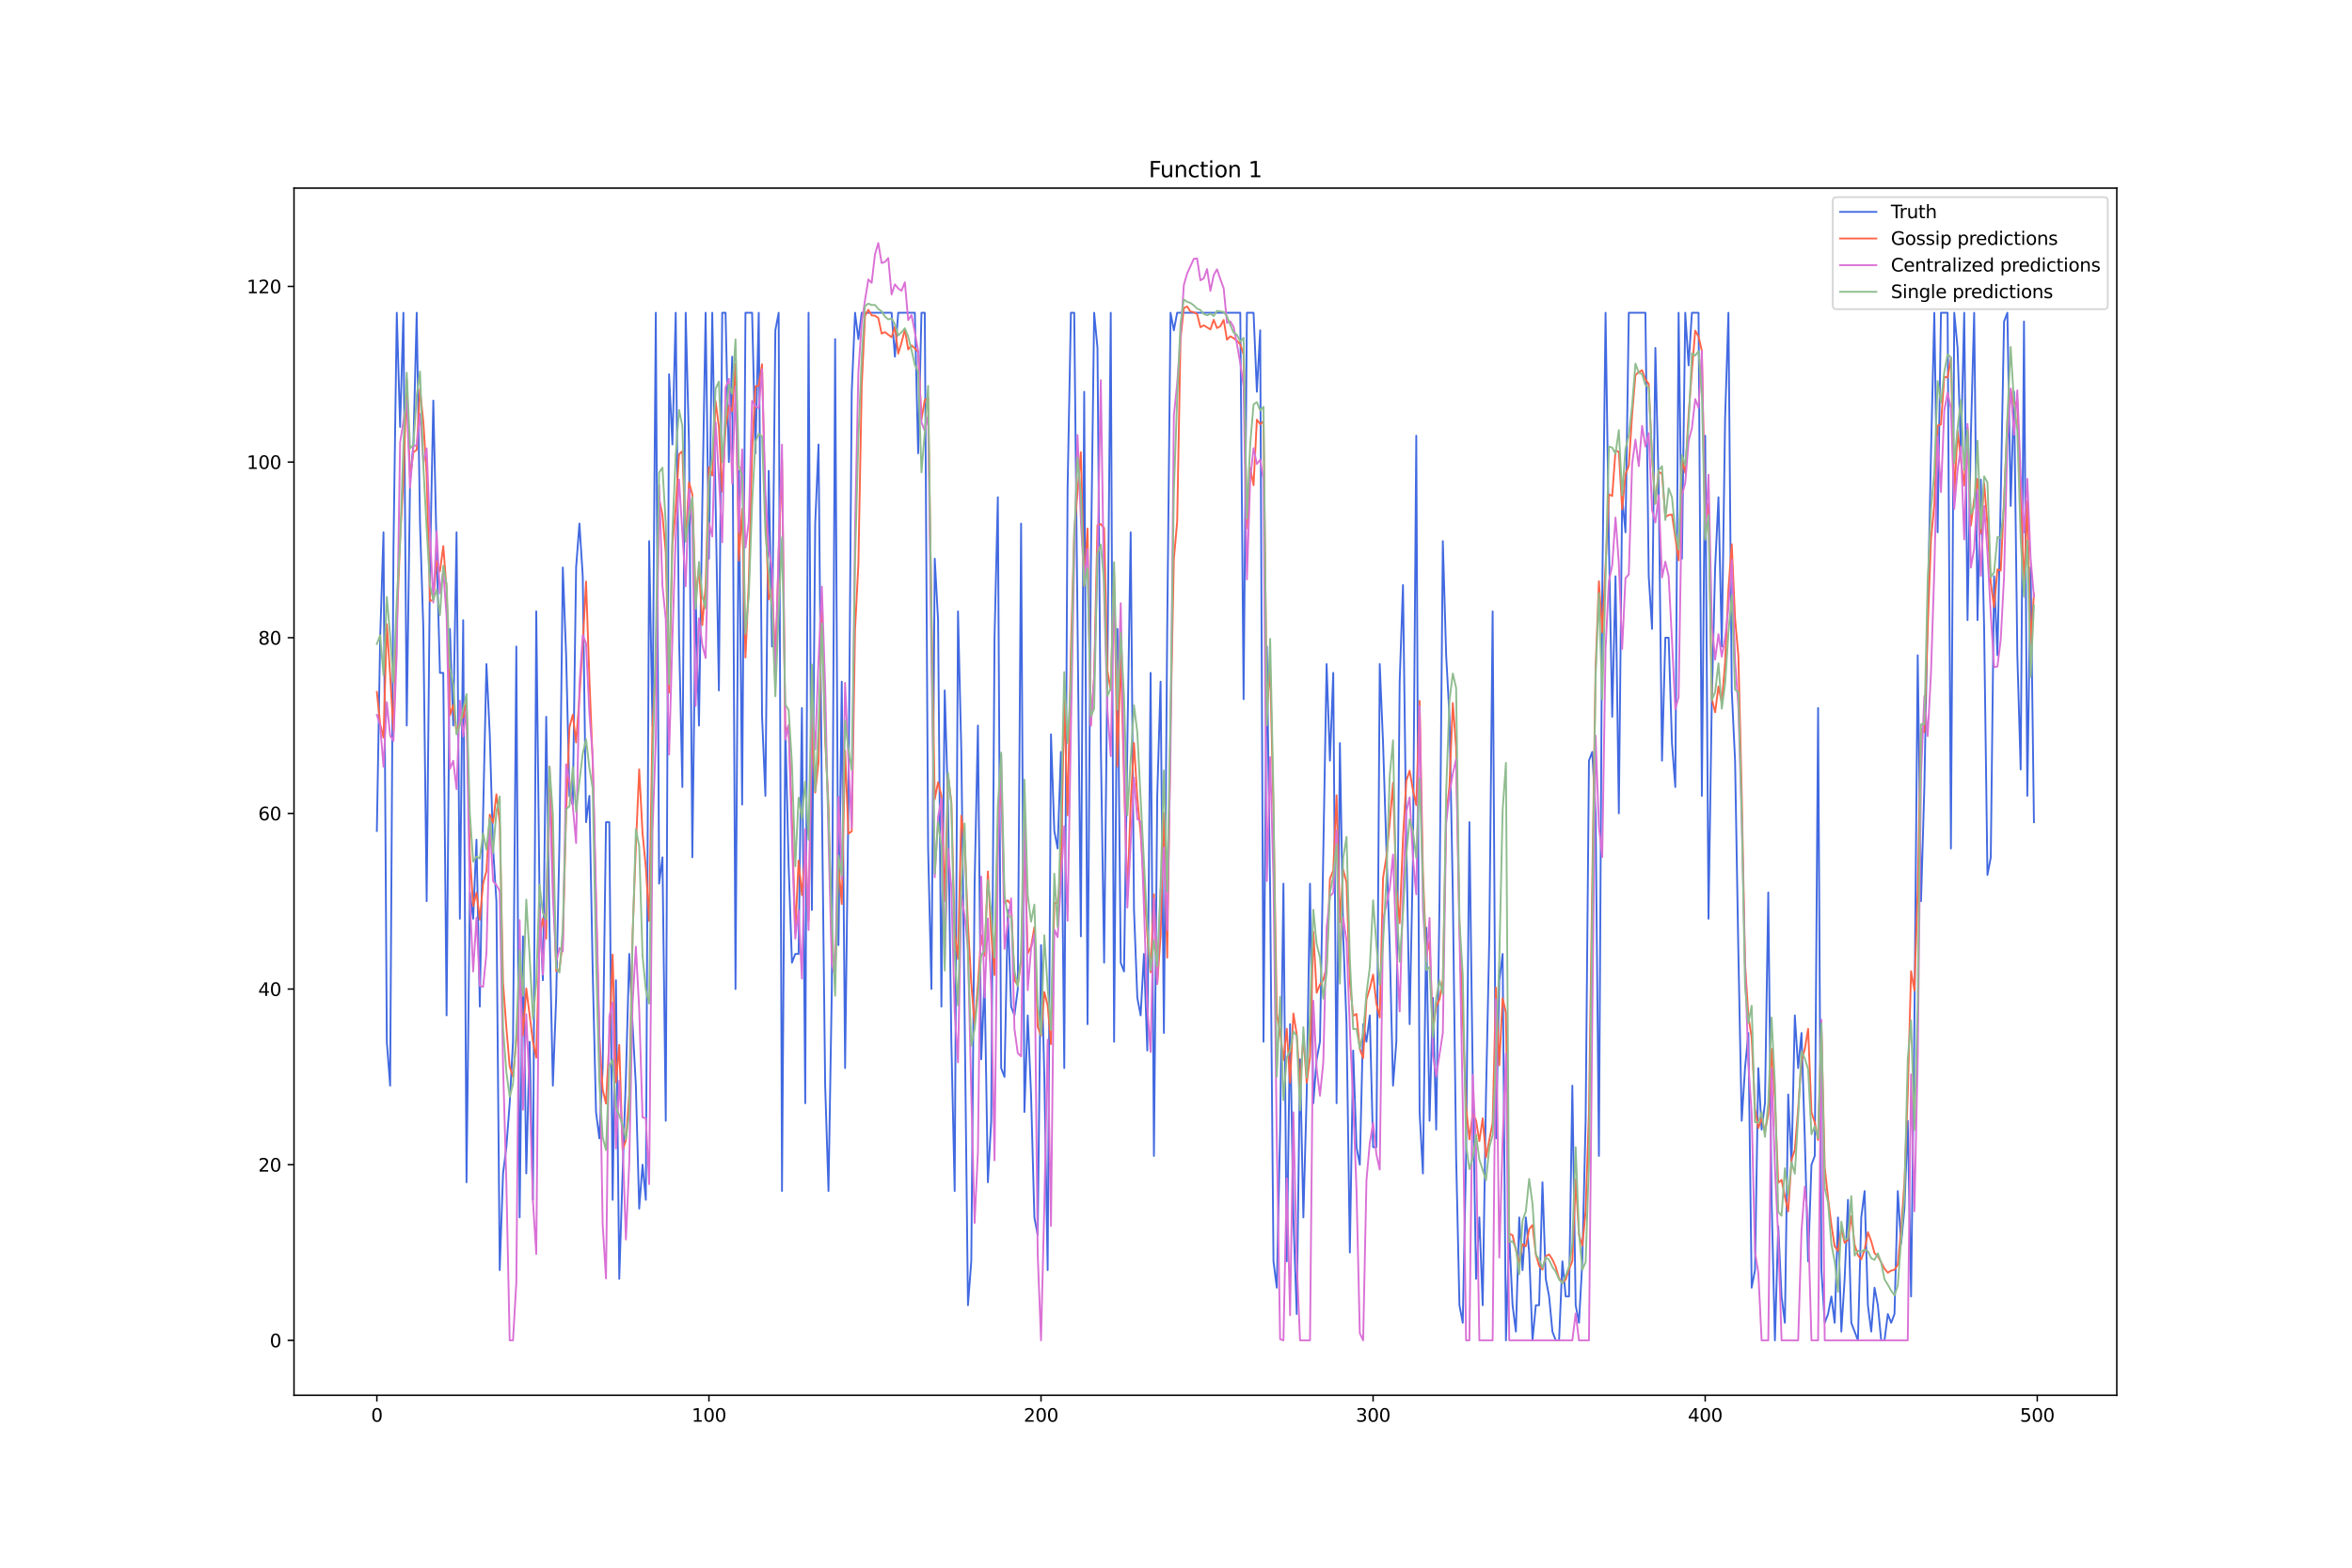 <?xml version="1.0" encoding="utf-8" standalone="no"?>
<!DOCTYPE svg PUBLIC "-//W3C//DTD SVG 1.1//EN"
  "http://www.w3.org/Graphics/SVG/1.1/DTD/svg11.dtd">
<svg xmlns:xlink="http://www.w3.org/1999/xlink" width="1296pt" height="864pt" viewBox="0 0 1296 864" xmlns="http://www.w3.org/2000/svg" version="1.1">
 <defs>
  <style type="text/css">*{stroke-linejoin: round; stroke-linecap: butt}</style>
 </defs>
 <g id="figure_1">
  <g id="patch_1">
   <path d="M 0 864 
L 1296 864 
L 1296 0 
L 0 0 
z
" style="fill: #ffffff"/>
  </g>
  <g id="axes_1">
   <g id="patch_2">
    <path d="M 162 768.96 
L 1166.4 768.96 
L 1166.4 103.68 
L 162 103.68 
z
" style="fill: #ffffff"/>
   </g>
   <g id="matplotlib.axis_1">
    <g id="xtick_1">
     <g id="line2d_1">
      <defs>
       <path id="mf44ec89202" d="M 0 0 
L 0 3.5 
" style="stroke: #000000; stroke-width: 0.8"/>
      </defs>
      <g>
       <use xlink:href="#mf44ec89202" x="207.655" y="768.96" style="stroke: #000000; stroke-width: 0.8"/>
      </g>
     </g>
     <g id="text_1">
      <!-- 0 -->
      <g transform="translate(204.473 783.558) scale(0.1 -0.1)">
       <defs>
        <path id="DejaVuSans-30" d="M 2034 4250 
Q 1547 4250 1301 3770 
Q 1056 3291 1056 2328 
Q 1056 1369 1301 889 
Q 1547 409 2034 409 
Q 2525 409 2770 889 
Q 3016 1369 3016 2328 
Q 3016 3291 2770 3770 
Q 2525 4250 2034 4250 
z
M 2034 4750 
Q 2819 4750 3233 4129 
Q 3647 3509 3647 2328 
Q 3647 1150 3233 529 
Q 2819 -91 2034 -91 
Q 1250 -91 836 529 
Q 422 1150 422 2328 
Q 422 3509 836 4129 
Q 1250 4750 2034 4750 
z
" transform="scale(0.016)"/>
       </defs>
       <use xlink:href="#DejaVuSans-30"/>
      </g>
     </g>
    </g>
    <g id="xtick_2">
     <g id="line2d_2">
      <g>
       <use xlink:href="#mf44ec89202" x="390.639" y="768.96" style="stroke: #000000; stroke-width: 0.8"/>
      </g>
     </g>
     <g id="text_2">
      <!-- 100 -->
      <g transform="translate(381.095 783.558) scale(0.1 -0.1)">
       <defs>
        <path id="DejaVuSans-31" d="M 794 531 
L 1825 531 
L 1825 4091 
L 703 3866 
L 703 4441 
L 1819 4666 
L 2450 4666 
L 2450 531 
L 3481 531 
L 3481 0 
L 794 0 
L 794 531 
z
" transform="scale(0.016)"/>
       </defs>
       <use xlink:href="#DejaVuSans-31"/>
       <use xlink:href="#DejaVuSans-30" x="63.623"/>
       <use xlink:href="#DejaVuSans-30" x="127.246"/>
      </g>
     </g>
    </g>
    <g id="xtick_3">
     <g id="line2d_3">
      <g>
       <use xlink:href="#mf44ec89202" x="573.623" y="768.96" style="stroke: #000000; stroke-width: 0.8"/>
      </g>
     </g>
     <g id="text_3">
      <!-- 200 -->
      <g transform="translate(564.079 783.558) scale(0.1 -0.1)">
       <defs>
        <path id="DejaVuSans-32" d="M 1228 531 
L 3431 531 
L 3431 0 
L 469 0 
L 469 531 
Q 828 903 1448 1529 
Q 2069 2156 2228 2338 
Q 2531 2678 2651 2914 
Q 2772 3150 2772 3378 
Q 2772 3750 2511 3984 
Q 2250 4219 1831 4219 
Q 1534 4219 1204 4116 
Q 875 4013 500 3803 
L 500 4441 
Q 881 4594 1212 4672 
Q 1544 4750 1819 4750 
Q 2544 4750 2975 4387 
Q 3406 4025 3406 3419 
Q 3406 3131 3298 2873 
Q 3191 2616 2906 2266 
Q 2828 2175 2409 1742 
Q 1991 1309 1228 531 
z
" transform="scale(0.016)"/>
       </defs>
       <use xlink:href="#DejaVuSans-32"/>
       <use xlink:href="#DejaVuSans-30" x="63.623"/>
       <use xlink:href="#DejaVuSans-30" x="127.246"/>
      </g>
     </g>
    </g>
    <g id="xtick_4">
     <g id="line2d_4">
      <g>
       <use xlink:href="#mf44ec89202" x="756.607" y="768.96" style="stroke: #000000; stroke-width: 0.8"/>
      </g>
     </g>
     <g id="text_4">
      <!-- 300 -->
      <g transform="translate(747.063 783.558) scale(0.1 -0.1)">
       <defs>
        <path id="DejaVuSans-33" d="M 2597 2516 
Q 3050 2419 3304 2112 
Q 3559 1806 3559 1356 
Q 3559 666 3084 287 
Q 2609 -91 1734 -91 
Q 1441 -91 1130 -33 
Q 819 25 488 141 
L 488 750 
Q 750 597 1062 519 
Q 1375 441 1716 441 
Q 2309 441 2620 675 
Q 2931 909 2931 1356 
Q 2931 1769 2642 2001 
Q 2353 2234 1838 2234 
L 1294 2234 
L 1294 2753 
L 1863 2753 
Q 2328 2753 2575 2939 
Q 2822 3125 2822 3475 
Q 2822 3834 2567 4026 
Q 2313 4219 1838 4219 
Q 1578 4219 1281 4162 
Q 984 4106 628 3988 
L 628 4550 
Q 988 4650 1302 4700 
Q 1616 4750 1894 4750 
Q 2613 4750 3031 4423 
Q 3450 4097 3450 3541 
Q 3450 3153 3228 2886 
Q 3006 2619 2597 2516 
z
" transform="scale(0.016)"/>
       </defs>
       <use xlink:href="#DejaVuSans-33"/>
       <use xlink:href="#DejaVuSans-30" x="63.623"/>
       <use xlink:href="#DejaVuSans-30" x="127.246"/>
      </g>
     </g>
    </g>
    <g id="xtick_5">
     <g id="line2d_5">
      <g>
       <use xlink:href="#mf44ec89202" x="939.591" y="768.96" style="stroke: #000000; stroke-width: 0.8"/>
      </g>
     </g>
     <g id="text_5">
      <!-- 400 -->
      <g transform="translate(930.047 783.558) scale(0.1 -0.1)">
       <defs>
        <path id="DejaVuSans-34" d="M 2419 4116 
L 825 1625 
L 2419 1625 
L 2419 4116 
z
M 2253 4666 
L 3047 4666 
L 3047 1625 
L 3713 1625 
L 3713 1100 
L 3047 1100 
L 3047 0 
L 2419 0 
L 2419 1100 
L 313 1100 
L 313 1709 
L 2253 4666 
z
" transform="scale(0.016)"/>
       </defs>
       <use xlink:href="#DejaVuSans-34"/>
       <use xlink:href="#DejaVuSans-30" x="63.623"/>
       <use xlink:href="#DejaVuSans-30" x="127.246"/>
      </g>
     </g>
    </g>
    <g id="xtick_6">
     <g id="line2d_6">
      <g>
       <use xlink:href="#mf44ec89202" x="1122.575" y="768.96" style="stroke: #000000; stroke-width: 0.8"/>
      </g>
     </g>
     <g id="text_6">
      <!-- 500 -->
      <g transform="translate(1113.032 783.558) scale(0.1 -0.1)">
       <defs>
        <path id="DejaVuSans-35" d="M 691 4666 
L 3169 4666 
L 3169 4134 
L 1269 4134 
L 1269 2991 
Q 1406 3038 1543 3061 
Q 1681 3084 1819 3084 
Q 2600 3084 3056 2656 
Q 3513 2228 3513 1497 
Q 3513 744 3044 326 
Q 2575 -91 1722 -91 
Q 1428 -91 1123 -41 
Q 819 9 494 109 
L 494 744 
Q 775 591 1075 516 
Q 1375 441 1709 441 
Q 2250 441 2565 725 
Q 2881 1009 2881 1497 
Q 2881 1984 2565 2268 
Q 2250 2553 1709 2553 
Q 1456 2553 1204 2497 
Q 953 2441 691 2322 
L 691 4666 
z
" transform="scale(0.016)"/>
       </defs>
       <use xlink:href="#DejaVuSans-35"/>
       <use xlink:href="#DejaVuSans-30" x="63.623"/>
       <use xlink:href="#DejaVuSans-30" x="127.246"/>
      </g>
     </g>
    </g>
   </g>
   <g id="matplotlib.axis_2">
    <g id="ytick_1">
     <g id="line2d_7">
      <defs>
       <path id="md2b117bb1b" d="M 0 0 
L -3.5 0 
" style="stroke: #000000; stroke-width: 0.8"/>
      </defs>
      <g>
       <use xlink:href="#md2b117bb1b" x="162" y="738.72" style="stroke: #000000; stroke-width: 0.8"/>
      </g>
     </g>
     <g id="text_7">
      <!-- 0 -->
      <g transform="translate(148.637 742.519) scale(0.1 -0.1)">
       <use xlink:href="#DejaVuSans-30"/>
      </g>
     </g>
    </g>
    <g id="ytick_2">
     <g id="line2d_8">
      <g>
       <use xlink:href="#md2b117bb1b" x="162" y="641.907" style="stroke: #000000; stroke-width: 0.8"/>
      </g>
     </g>
     <g id="text_8">
      <!-- 20 -->
      <g transform="translate(142.275 645.706) scale(0.1 -0.1)">
       <use xlink:href="#DejaVuSans-32"/>
       <use xlink:href="#DejaVuSans-30" x="63.623"/>
      </g>
     </g>
    </g>
    <g id="ytick_3">
     <g id="line2d_9">
      <g>
       <use xlink:href="#md2b117bb1b" x="162" y="545.094" style="stroke: #000000; stroke-width: 0.8"/>
      </g>
     </g>
     <g id="text_9">
      <!-- 40 -->
      <g transform="translate(142.275 548.894) scale(0.1 -0.1)">
       <use xlink:href="#DejaVuSans-34"/>
       <use xlink:href="#DejaVuSans-30" x="63.623"/>
      </g>
     </g>
    </g>
    <g id="ytick_4">
     <g id="line2d_10">
      <g>
       <use xlink:href="#md2b117bb1b" x="162" y="448.282" style="stroke: #000000; stroke-width: 0.8"/>
      </g>
     </g>
     <g id="text_10">
      <!-- 60 -->
      <g transform="translate(142.275 452.081) scale(0.1 -0.1)">
       <defs>
        <path id="DejaVuSans-36" d="M 2113 2584 
Q 1688 2584 1439 2293 
Q 1191 2003 1191 1497 
Q 1191 994 1439 701 
Q 1688 409 2113 409 
Q 2538 409 2786 701 
Q 3034 994 3034 1497 
Q 3034 2003 2786 2293 
Q 2538 2584 2113 2584 
z
M 3366 4563 
L 3366 3988 
Q 3128 4100 2886 4159 
Q 2644 4219 2406 4219 
Q 1781 4219 1451 3797 
Q 1122 3375 1075 2522 
Q 1259 2794 1537 2939 
Q 1816 3084 2150 3084 
Q 2853 3084 3261 2657 
Q 3669 2231 3669 1497 
Q 3669 778 3244 343 
Q 2819 -91 2113 -91 
Q 1303 -91 875 529 
Q 447 1150 447 2328 
Q 447 3434 972 4092 
Q 1497 4750 2381 4750 
Q 2619 4750 2861 4703 
Q 3103 4656 3366 4563 
z
" transform="scale(0.016)"/>
       </defs>
       <use xlink:href="#DejaVuSans-36"/>
       <use xlink:href="#DejaVuSans-30" x="63.623"/>
      </g>
     </g>
    </g>
    <g id="ytick_5">
     <g id="line2d_11">
      <g>
       <use xlink:href="#md2b117bb1b" x="162" y="351.469" style="stroke: #000000; stroke-width: 0.8"/>
      </g>
     </g>
     <g id="text_11">
      <!-- 80 -->
      <g transform="translate(142.275 355.268) scale(0.1 -0.1)">
       <defs>
        <path id="DejaVuSans-38" d="M 2034 2216 
Q 1584 2216 1326 1975 
Q 1069 1734 1069 1313 
Q 1069 891 1326 650 
Q 1584 409 2034 409 
Q 2484 409 2743 651 
Q 3003 894 3003 1313 
Q 3003 1734 2745 1975 
Q 2488 2216 2034 2216 
z
M 1403 2484 
Q 997 2584 770 2862 
Q 544 3141 544 3541 
Q 544 4100 942 4425 
Q 1341 4750 2034 4750 
Q 2731 4750 3128 4425 
Q 3525 4100 3525 3541 
Q 3525 3141 3298 2862 
Q 3072 2584 2669 2484 
Q 3125 2378 3379 2068 
Q 3634 1759 3634 1313 
Q 3634 634 3220 271 
Q 2806 -91 2034 -91 
Q 1263 -91 848 271 
Q 434 634 434 1313 
Q 434 1759 690 2068 
Q 947 2378 1403 2484 
z
M 1172 3481 
Q 1172 3119 1398 2916 
Q 1625 2713 2034 2713 
Q 2441 2713 2670 2916 
Q 2900 3119 2900 3481 
Q 2900 3844 2670 4047 
Q 2441 4250 2034 4250 
Q 1625 4250 1398 4047 
Q 1172 3844 1172 3481 
z
" transform="scale(0.016)"/>
       </defs>
       <use xlink:href="#DejaVuSans-38"/>
       <use xlink:href="#DejaVuSans-30" x="63.623"/>
      </g>
     </g>
    </g>
    <g id="ytick_6">
     <g id="line2d_12">
      <g>
       <use xlink:href="#md2b117bb1b" x="162" y="254.656" style="stroke: #000000; stroke-width: 0.8"/>
      </g>
     </g>
     <g id="text_12">
      <!-- 100 -->
      <g transform="translate(135.912 258.455) scale(0.1 -0.1)">
       <use xlink:href="#DejaVuSans-31"/>
       <use xlink:href="#DejaVuSans-30" x="63.623"/>
       <use xlink:href="#DejaVuSans-30" x="127.246"/>
      </g>
     </g>
    </g>
    <g id="ytick_7">
     <g id="line2d_13">
      <g>
       <use xlink:href="#md2b117bb1b" x="162" y="157.843" style="stroke: #000000; stroke-width: 0.8"/>
      </g>
     </g>
     <g id="text_13">
      <!-- 120 -->
      <g transform="translate(135.912 161.643) scale(0.1 -0.1)">
       <use xlink:href="#DejaVuSans-31"/>
       <use xlink:href="#DejaVuSans-32" x="63.623"/>
       <use xlink:href="#DejaVuSans-30" x="127.246"/>
      </g>
     </g>
    </g>
   </g>
   <g id="line2d_14">
    <path d="M 207.655 457.963 
L 209.484 351.469 
L 211.314 293.381 
L 213.144 574.138 
L 214.974 598.341 
L 216.804 303.062 
L 218.634 172.365 
L 220.463 235.294 
L 222.293 172.365 
L 224.123 399.875 
L 225.953 264.337 
L 227.783 244.975 
L 229.613 172.365 
L 231.442 288.541 
L 233.272 346.628 
L 235.102 496.688 
L 236.932 312.744 
L 238.762 220.772 
L 240.592 303.062 
L 242.422 370.831 
L 244.251 370.831 
L 246.081 559.616 
L 247.911 346.628 
L 249.741 399.875 
L 251.571 293.381 
L 253.401 506.369 
L 255.23 341.788 
L 257.06 651.588 
L 258.89 491.847 
L 260.72 506.369 
L 262.55 462.804 
L 264.38 554.776 
L 266.209 448.282 
L 268.039 365.991 
L 269.869 404.716 
L 271.699 467.644 
L 273.529 496.688 
L 275.359 699.995 
L 277.189 646.748 
L 279.018 632.226 
L 280.848 608.023 
L 282.678 574.138 
L 284.508 356.31 
L 286.338 670.951 
L 288.168 516.051 
L 289.997 646.748 
L 291.827 574.138 
L 293.657 661.27 
L 295.487 336.947 
L 297.317 496.688 
L 299.147 540.254 
L 300.976 395.035 
L 302.806 511.21 
L 304.636 598.341 
L 306.466 549.935 
L 308.296 462.804 
L 310.126 312.744 
L 311.956 361.15 
L 313.785 438.6 
L 315.615 443.441 
L 317.445 312.744 
L 319.275 288.541 
L 321.105 317.584 
L 322.935 453.122 
L 324.764 438.6 
L 326.594 535.413 
L 328.424 612.863 
L 330.254 627.385 
L 332.084 588.66 
L 333.914 453.122 
L 335.743 453.122 
L 337.573 661.27 
L 339.403 540.254 
L 341.233 704.836 
L 343.063 646.748 
L 344.893 593.501 
L 346.723 525.732 
L 348.552 564.457 
L 350.382 598.341 
L 352.212 666.11 
L 354.042 641.907 
L 355.872 661.27 
L 357.702 298.222 
L 359.531 399.875 
L 361.361 172.365 
L 363.191 487.007 
L 365.021 472.485 
L 366.851 617.704 
L 368.681 206.25 
L 370.51 244.975 
L 372.34 172.365 
L 374.17 351.469 
L 376 433.76 
L 377.83 172.365 
L 379.66 244.975 
L 381.489 472.485 
L 383.319 327.266 
L 385.149 399.875 
L 386.979 278.859 
L 388.809 172.365 
L 390.639 307.903 
L 392.469 172.365 
L 396.128 380.513 
L 397.958 172.365 
L 399.788 172.365 
L 401.618 254.656 
L 403.448 196.568 
L 405.277 545.094 
L 407.107 259.497 
L 408.937 443.441 
L 410.767 172.365 
L 414.427 172.365 
L 416.256 249.815 
L 418.086 172.365 
L 419.916 395.035 
L 421.746 438.6 
L 423.576 259.497 
L 425.406 356.31 
L 427.236 182.046 
L 429.065 172.365 
L 430.895 656.429 
L 432.725 399.875 
L 434.555 477.325 
L 436.385 530.573 
L 438.215 525.732 
L 440.044 525.732 
L 441.874 390.194 
L 443.704 608.023 
L 445.534 172.365 
L 447.364 501.529 
L 449.194 288.541 
L 451.023 244.975 
L 452.853 438.6 
L 454.683 598.341 
L 456.513 656.429 
L 458.343 545.094 
L 460.173 186.887 
L 462.003 520.891 
L 463.832 375.672 
L 465.662 588.66 
L 467.492 443.441 
L 469.322 215.931 
L 471.152 172.365 
L 472.982 186.887 
L 474.811 172.365 
L 491.28 172.365 
L 493.11 196.568 
L 494.94 172.365 
L 504.089 172.365 
L 505.919 249.815 
L 507.749 172.365 
L 509.578 172.365 
L 511.408 467.644 
L 513.238 545.094 
L 515.068 307.903 
L 516.898 341.788 
L 518.728 554.776 
L 520.557 380.513 
L 522.387 443.441 
L 524.217 574.138 
L 526.047 656.429 
L 527.877 336.947 
L 529.707 414.397 
L 531.536 559.616 
L 533.366 719.357 
L 535.196 695.154 
L 537.026 487.007 
L 538.856 399.875 
L 540.686 583.82 
L 542.516 540.254 
L 544.345 651.588 
L 546.175 617.704 
L 548.005 351.469 
L 549.835 274.019 
L 551.665 588.66 
L 553.495 593.501 
L 555.324 501.529 
L 557.154 554.776 
L 558.984 559.616 
L 560.814 545.094 
L 562.644 288.541 
L 564.474 612.863 
L 566.303 559.616 
L 568.133 603.182 
L 569.963 670.951 
L 571.793 680.632 
L 573.623 520.891 
L 575.453 593.501 
L 577.283 699.995 
L 579.112 404.716 
L 580.942 457.963 
L 582.772 467.644 
L 584.602 414.397 
L 586.432 588.66 
L 588.262 269.178 
L 590.091 172.365 
L 591.921 172.365 
L 595.581 516.051 
L 597.411 215.931 
L 599.241 564.457 
L 601.07 312.744 
L 602.9 172.365 
L 604.73 191.728 
L 606.56 409.557 
L 608.39 530.573 
L 610.22 365.991 
L 612.05 172.365 
L 613.879 574.138 
L 615.709 346.628 
L 617.539 530.573 
L 619.369 535.413 
L 621.199 409.557 
L 623.029 293.381 
L 624.858 501.529 
L 626.688 549.935 
L 628.518 559.616 
L 630.348 525.732 
L 632.178 578.979 
L 634.008 370.831 
L 635.837 637.067 
L 637.667 438.6 
L 639.497 375.672 
L 641.327 569.298 
L 643.157 346.628 
L 644.987 172.365 
L 646.817 182.046 
L 648.646 172.365 
L 683.413 172.365 
L 685.243 385.353 
L 687.073 172.365 
L 690.733 172.365 
L 692.563 215.931 
L 694.392 182.046 
L 696.222 574.138 
L 698.052 356.31 
L 699.882 491.847 
L 701.712 695.154 
L 703.542 709.676 
L 705.371 622.545 
L 707.201 487.007 
L 709.031 695.154 
L 710.861 564.457 
L 712.691 670.951 
L 714.521 724.198 
L 716.35 583.82 
L 718.18 670.951 
L 720.01 603.182 
L 721.84 487.007 
L 723.67 608.023 
L 725.5 583.82 
L 727.33 574.138 
L 730.989 365.991 
L 732.819 419.238 
L 734.649 370.831 
L 736.479 608.023 
L 738.309 409.557 
L 740.138 516.051 
L 741.968 564.457 
L 743.798 690.314 
L 745.628 578.979 
L 747.458 632.226 
L 749.288 641.907 
L 751.117 564.457 
L 752.947 574.138 
L 754.777 559.616 
L 756.607 632.226 
L 758.437 632.226 
L 760.267 365.991 
L 762.097 409.557 
L 763.926 467.644 
L 765.756 520.891 
L 767.586 598.341 
L 769.416 574.138 
L 771.246 375.672 
L 773.076 322.425 
L 774.905 462.804 
L 776.735 564.457 
L 778.565 472.485 
L 780.395 240.134 
L 782.225 612.863 
L 784.055 646.748 
L 785.884 511.21 
L 787.714 617.704 
L 789.544 549.935 
L 791.374 622.545 
L 793.204 496.688 
L 795.034 298.222 
L 796.864 361.15 
L 798.693 395.035 
L 800.523 491.847 
L 802.353 637.067 
L 804.183 719.357 
L 806.013 729.039 
L 807.843 637.067 
L 809.672 453.122 
L 811.502 593.501 
L 813.332 704.836 
L 815.162 670.951 
L 816.992 719.357 
L 818.822 603.182 
L 820.651 516.051 
L 822.481 336.947 
L 824.311 627.385 
L 826.141 540.254 
L 827.971 525.732 
L 829.801 738.72 
L 831.63 680.632 
L 833.46 719.357 
L 835.29 733.879 
L 837.12 670.951 
L 838.95 699.995 
L 840.78 670.951 
L 842.61 690.314 
L 844.439 738.72 
L 846.269 719.357 
L 848.099 719.357 
L 849.929 651.588 
L 851.759 704.836 
L 853.589 714.517 
L 855.418 733.879 
L 857.248 738.72 
L 859.078 738.72 
L 860.908 695.154 
L 862.738 714.517 
L 864.568 714.517 
L 866.397 598.341 
L 868.227 719.357 
L 870.057 729.039 
L 871.887 695.154 
L 873.717 617.704 
L 875.547 419.238 
L 877.377 414.397 
L 879.206 448.282 
L 881.036 637.067 
L 882.866 327.266 
L 884.696 172.365 
L 886.526 298.222 
L 888.356 395.035 
L 890.185 317.584 
L 892.015 448.282 
L 893.845 274.019 
L 895.675 293.381 
L 897.505 172.365 
L 906.654 172.365 
L 908.484 317.584 
L 910.314 346.628 
L 912.144 191.728 
L 913.973 269.178 
L 915.803 419.238 
L 917.633 351.469 
L 919.463 351.469 
L 921.293 409.557 
L 923.123 433.76 
L 924.952 172.365 
L 926.782 307.903 
L 928.612 172.365 
L 930.442 201.409 
L 932.272 172.365 
L 935.931 172.365 
L 937.761 438.6 
L 939.591 240.134 
L 941.421 506.369 
L 943.251 385.353 
L 945.081 312.744 
L 946.911 274.019 
L 948.74 356.31 
L 950.57 230.453 
L 952.4 172.365 
L 954.23 380.513 
L 956.06 419.238 
L 957.89 525.732 
L 959.719 617.704 
L 961.549 588.66 
L 963.379 569.298 
L 965.209 709.676 
L 967.039 699.995 
L 968.869 588.66 
L 970.698 622.545 
L 972.528 608.023 
L 974.358 491.847 
L 976.188 661.27 
L 978.018 738.72 
L 979.848 675.792 
L 981.678 714.517 
L 983.507 729.039 
L 985.337 603.182 
L 987.167 641.907 
L 988.997 559.616 
L 990.827 588.66 
L 992.657 569.298 
L 994.486 627.385 
L 996.316 695.154 
L 998.146 641.907 
L 999.976 637.067 
L 1001.806 390.194 
L 1003.636 699.995 
L 1005.465 729.039 
L 1007.295 724.198 
L 1009.125 714.517 
L 1010.955 729.039 
L 1012.785 670.951 
L 1014.615 733.879 
L 1016.444 704.836 
L 1018.274 661.27 
L 1020.104 729.039 
L 1023.764 738.72 
L 1025.594 670.951 
L 1027.424 656.429 
L 1029.253 719.357 
L 1031.083 733.879 
L 1032.913 709.676 
L 1034.743 719.357 
L 1036.573 738.72 
L 1038.403 738.72 
L 1040.232 724.198 
L 1042.062 729.039 
L 1043.892 724.198 
L 1045.722 656.429 
L 1047.552 685.473 
L 1049.382 666.11 
L 1051.211 617.704 
L 1053.041 714.517 
L 1054.871 564.457 
L 1056.701 361.15 
L 1058.531 496.688 
L 1060.361 433.76 
L 1062.191 336.947 
L 1064.02 249.815 
L 1065.85 172.365 
L 1067.68 293.381 
L 1069.51 172.365 
L 1073.17 172.365 
L 1074.999 467.644 
L 1076.829 172.365 
L 1078.659 191.728 
L 1080.489 249.815 
L 1082.319 172.365 
L 1084.149 341.788 
L 1085.978 240.134 
L 1087.808 172.365 
L 1089.638 341.788 
L 1091.468 264.337 
L 1093.298 346.628 
L 1095.128 482.166 
L 1096.958 472.485 
L 1098.787 317.584 
L 1100.617 361.15 
L 1102.447 274.019 
L 1104.277 177.206 
L 1106.107 172.365 
L 1107.937 278.859 
L 1109.766 215.931 
L 1111.596 361.15 
L 1113.426 424.078 
L 1115.256 177.206 
L 1117.086 438.6 
L 1118.916 312.744 
L 1120.745 453.122 
L 1120.745 453.122 
" clip-path="url(#pc14383a942)" style="fill: none; stroke: #4169e1; stroke-linecap: square"/>
   </g>
   <g id="line2d_15">
    <path d="M 207.655 381.338 
L 209.484 399.098 
L 211.314 406.545 
L 213.144 344.015 
L 214.974 371.984 
L 216.804 403.129 
L 218.634 344.857 
L 220.463 296.73 
L 222.293 264.316 
L 224.123 209.286 
L 225.953 263.744 
L 227.783 249.252 
L 229.613 247.936 
L 231.442 214.467 
L 233.272 232.621 
L 235.102 261.418 
L 236.932 331.269 
L 238.762 330.487 
L 240.592 309.269 
L 242.422 314.885 
L 244.251 300.955 
L 246.081 324.453 
L 247.911 394.167 
L 249.741 388.489 
L 251.571 403.765 
L 253.401 397.1 
L 255.23 395.318 
L 257.06 386.936 
L 258.89 470.33 
L 260.72 499.293 
L 262.55 491.965 
L 264.38 506.907 
L 266.209 486.785 
L 268.039 480.097 
L 269.869 448.954 
L 271.699 453.433 
L 273.529 437.747 
L 275.359 453.485 
L 277.189 541.394 
L 279.018 566.238 
L 280.848 587.812 
L 282.678 593.363 
L 284.508 573.927 
L 286.338 537.13 
L 288.168 570.676 
L 289.997 544.722 
L 293.657 574.113 
L 295.487 582.944 
L 297.317 517.052 
L 299.147 506.258 
L 300.976 517.32 
L 302.806 422.482 
L 304.636 477.003 
L 306.466 535.157 
L 308.296 534.088 
L 310.126 518.579 
L 311.956 447.441 
L 313.785 400.826 
L 315.615 393.869 
L 317.445 409.173 
L 319.275 384.272 
L 321.105 354.914 
L 322.935 320.512 
L 324.764 373.997 
L 326.594 420.177 
L 328.424 499.622 
L 330.254 571.986 
L 332.084 600.401 
L 333.914 608.218 
L 335.743 573.3 
L 337.573 526.067 
L 339.403 596.579 
L 341.233 575.885 
L 343.063 633.848 
L 344.893 628.375 
L 346.723 603.277 
L 348.552 515.277 
L 350.382 466.285 
L 352.212 424.014 
L 354.042 459.17 
L 355.872 478.08 
L 357.702 507.59 
L 359.531 400.183 
L 361.361 368.424 
L 363.191 274.891 
L 365.021 283.77 
L 366.851 304.556 
L 368.681 381.694 
L 370.51 300.239 
L 372.34 280.03 
L 374.17 250.358 
L 376 248.647 
L 377.83 298.104 
L 379.66 265.802 
L 381.489 272.416 
L 383.319 330.086 
L 385.149 312.069 
L 386.979 344.578 
L 388.809 322.913 
L 390.639 257.537 
L 392.469 262.051 
L 394.298 221.142 
L 396.128 235.216 
L 397.958 270.904 
L 399.788 236.202 
L 401.618 223.428 
L 403.448 226.618 
L 405.277 200.547 
L 407.107 309.042 
L 408.937 280.486 
L 410.767 362.36 
L 412.597 320.461 
L 414.427 248.349 
L 416.256 212.877 
L 418.086 212.628 
L 419.916 200.744 
L 421.746 282.881 
L 423.576 330.344 
L 425.406 325 
L 427.236 364.469 
L 429.065 305.279 
L 430.895 253.329 
L 432.725 403.713 
L 434.555 400.083 
L 436.385 452.251 
L 438.215 513.765 
L 440.044 474.251 
L 441.874 493.359 
L 443.704 469.617 
L 445.534 507.378 
L 447.364 398.323 
L 449.194 436.821 
L 451.023 420.01 
L 452.853 334.67 
L 454.683 407.765 
L 456.513 443.904 
L 458.343 521.744 
L 460.173 535.066 
L 462.003 476.709 
L 463.832 498.246 
L 465.662 413.665 
L 467.492 459.474 
L 469.322 458.157 
L 471.152 347.056 
L 472.982 311.139 
L 474.811 213.005 
L 476.641 174.109 
L 478.471 170.72 
L 480.301 173.788 
L 482.131 174.001 
L 483.961 175.245 
L 485.79 183.828 
L 487.62 183.058 
L 491.28 185.84 
L 493.11 179.894 
L 494.94 194.899 
L 496.77 188.776 
L 498.599 181.569 
L 500.429 192.547 
L 502.259 190.344 
L 504.089 191.923 
L 505.919 194.088 
L 507.749 231.18 
L 509.578 220.419 
L 511.408 219.287 
L 513.238 336.426 
L 515.068 440.517 
L 516.898 431.083 
L 518.728 438.523 
L 520.557 496.658 
L 522.387 427.455 
L 524.217 442.256 
L 526.047 514.039 
L 527.877 528.539 
L 529.707 449.555 
L 531.536 463.813 
L 533.366 509.689 
L 535.196 541.873 
L 537.026 564.753 
L 538.856 542.694 
L 540.686 515.363 
L 542.516 526.79 
L 544.345 480.292 
L 546.175 514.186 
L 548.005 537.399 
L 549.835 455.834 
L 551.665 432.476 
L 553.495 497.709 
L 555.324 496.222 
L 557.154 498.779 
L 558.984 540.157 
L 560.814 542.846 
L 562.644 529.505 
L 564.474 462.976 
L 566.303 525.37 
L 568.133 521.696 
L 569.963 511.008 
L 571.793 565.836 
L 573.623 570.869 
L 575.453 546.741 
L 577.283 554.121 
L 579.112 575.491 
L 580.942 497.585 
L 582.772 497.816 
L 584.602 477.741 
L 586.432 385.664 
L 588.262 449.359 
L 590.091 358.28 
L 591.921 293.177 
L 595.581 249.177 
L 597.411 322.95 
L 599.241 291.274 
L 601.07 399.447 
L 602.9 373.369 
L 604.73 289.483 
L 606.56 288.817 
L 608.39 291.049 
L 610.22 369.68 
L 612.05 380.299 
L 613.879 315.508 
L 615.709 422.395 
L 617.539 359.682 
L 619.369 430.64 
L 621.199 493.578 
L 623.029 442.991 
L 624.858 409.476 
L 626.688 440.003 
L 628.518 459.459 
L 632.178 515.133 
L 634.008 535.852 
L 635.837 492.848 
L 637.667 542.299 
L 639.497 515.97 
L 641.327 448.087 
L 643.157 527.798 
L 644.987 399.815 
L 646.817 308.211 
L 648.646 287.507 
L 650.476 186.958 
L 652.306 169.775 
L 654.136 168.884 
L 655.966 171.699 
L 657.796 172.074 
L 659.625 173.035 
L 661.455 180.367 
L 663.285 179.3 
L 666.945 181.552 
L 668.775 176.228 
L 670.604 180.817 
L 672.434 179.76 
L 674.264 176.339 
L 676.094 187.227 
L 677.924 185.344 
L 679.754 186.376 
L 681.583 187.78 
L 683.413 189.75 
L 685.243 195.339 
L 687.073 291.209 
L 688.903 257.929 
L 690.733 267.428 
L 692.563 231.296 
L 694.392 233.756 
L 696.222 232.276 
L 698.052 391.136 
L 699.882 368.075 
L 701.712 447.572 
L 703.542 558.892 
L 705.371 568.985 
L 707.201 584.182 
L 709.031 566.973 
L 710.861 596.726 
L 712.691 558.562 
L 714.521 570.035 
L 716.35 598.718 
L 718.18 571.134 
L 720.01 596.718 
L 721.84 582.72 
L 723.67 513.547 
L 725.5 547.154 
L 727.33 542.612 
L 729.159 540.188 
L 730.989 532.72 
L 732.819 484.431 
L 734.649 479.725 
L 736.479 438.303 
L 738.309 508.154 
L 740.138 479.296 
L 741.968 486.403 
L 743.798 541.227 
L 745.628 559.879 
L 747.458 558.813 
L 749.288 578.107 
L 751.117 583.22 
L 752.947 550.816 
L 754.777 544.812 
L 756.607 537.082 
L 758.437 553.219 
L 760.267 560.801 
L 762.097 483.717 
L 763.926 472.416 
L 765.756 453.532 
L 767.586 431.433 
L 769.416 489.67 
L 771.246 508.76 
L 773.076 461.968 
L 774.905 430.332 
L 776.735 424.741 
L 778.565 435.482 
L 780.395 443.756 
L 782.225 386.272 
L 784.055 480.344 
L 785.884 526.715 
L 787.714 518.857 
L 789.544 567.673 
L 791.374 554.66 
L 793.204 550.74 
L 795.034 540.074 
L 796.864 450.161 
L 798.693 433.058 
L 800.523 387.469 
L 802.353 411.886 
L 804.183 510.061 
L 806.013 562.036 
L 807.843 610.373 
L 809.672 627.965 
L 811.502 613.788 
L 813.332 617.467 
L 815.162 628.937 
L 816.992 616.344 
L 818.822 637.819 
L 822.481 618.739 
L 824.311 544.349 
L 826.141 587.103 
L 827.971 550.204 
L 829.801 558.14 
L 831.63 679.949 
L 833.46 680.761 
L 835.29 688.97 
L 837.12 696.132 
L 838.95 685.721 
L 840.78 686.862 
L 842.61 677.391 
L 844.439 675.136 
L 846.269 691.251 
L 848.099 697.665 
L 849.929 699.68 
L 851.759 692.305 
L 853.589 691.333 
L 855.418 694.163 
L 857.248 698.257 
L 859.078 704.586 
L 860.908 706.948 
L 862.738 705.187 
L 864.568 699.511 
L 866.397 695.039 
L 868.227 649.957 
L 870.057 680.527 
L 871.887 686.523 
L 873.717 667.584 
L 875.547 613.624 
L 877.377 485.286 
L 879.206 368.305 
L 881.036 320.347 
L 882.866 348.38 
L 884.696 311.842 
L 886.526 272.471 
L 888.356 273.343 
L 890.185 248.415 
L 892.015 248.977 
L 893.845 280.658 
L 895.675 261.355 
L 897.505 256.626 
L 899.335 228.533 
L 901.164 206.657 
L 902.994 205.111 
L 904.824 204.076 
L 906.654 209.142 
L 908.484 211.599 
L 910.314 252.371 
L 912.144 277.412 
L 913.973 259.928 
L 915.803 261.197 
L 917.633 284.944 
L 919.463 283.881 
L 921.293 283.601 
L 924.952 308.841 
L 926.782 253.514 
L 928.612 260.621 
L 930.442 228.634 
L 932.272 204.458 
L 934.102 182.247 
L 935.931 185.424 
L 937.761 193.351 
L 939.591 288.115 
L 941.421 277.504 
L 943.251 385.168 
L 945.081 392.563 
L 946.911 378.311 
L 948.74 387.316 
L 950.57 365.075 
L 952.4 324.675 
L 954.23 299.955 
L 956.06 340.92 
L 957.89 361.742 
L 959.719 437.025 
L 961.549 530.75 
L 963.379 560.125 
L 965.209 571.785 
L 967.039 611.069 
L 968.869 621.737 
L 970.698 616.253 
L 972.528 623.773 
L 974.358 614.079 
L 976.188 578.016 
L 978.018 606.451 
L 979.848 651.872 
L 981.678 650.299 
L 983.507 659.472 
L 985.337 667.666 
L 987.167 639.099 
L 988.997 633.685 
L 990.827 611.136 
L 992.657 584.457 
L 994.486 578.164 
L 996.316 567.02 
L 998.146 613.003 
L 999.976 618.626 
L 1001.806 628.274 
L 1003.636 565.767 
L 1005.465 643.3 
L 1007.295 660.281 
L 1009.125 675.078 
L 1010.955 686.916 
L 1012.785 689.384 
L 1014.615 677.264 
L 1016.444 684.992 
L 1018.274 683.289 
L 1020.104 670.215 
L 1021.934 685.959 
L 1023.764 691.808 
L 1025.594 694.042 
L 1027.424 688.843 
L 1029.253 679.125 
L 1031.083 684.026 
L 1032.913 690.675 
L 1034.743 692.308 
L 1038.403 699.179 
L 1040.232 701.394 
L 1042.062 700.26 
L 1043.892 699.762 
L 1045.722 697.121 
L 1047.552 677.849 
L 1049.382 651.56 
L 1051.211 602.666 
L 1053.041 535.266 
L 1054.871 545.898 
L 1056.701 490.631 
L 1058.531 401.773 
L 1060.361 403.535 
L 1062.191 346.034 
L 1064.02 297.096 
L 1065.85 278.288 
L 1067.68 234.574 
L 1069.51 233.968 
L 1071.34 207.654 
L 1073.17 208.099 
L 1074.999 197.301 
L 1076.829 273.832 
L 1078.659 237.488 
L 1080.489 253.691 
L 1082.319 267.571 
L 1084.149 235.753 
L 1085.978 289.751 
L 1087.808 275.246 
L 1089.638 263.932 
L 1091.468 294.021 
L 1093.298 266.283 
L 1095.128 289.301 
L 1096.958 321.392 
L 1098.787 334.58 
L 1100.617 313.789 
L 1102.447 314.449 
L 1104.277 275.868 
L 1106.107 232.231 
L 1107.937 214.779 
L 1109.766 223.843 
L 1111.596 220.573 
L 1115.256 323.386 
L 1117.086 276.125 
L 1118.916 354.942 
L 1120.745 327.271 
L 1120.745 327.271 
" clip-path="url(#pc14383a942)" style="fill: none; stroke: #ff6347; stroke-linecap: square"/>
   </g>
   <g id="line2d_16">
    <path d="M 207.655 393.979 
L 209.484 399.748 
L 211.314 422.584 
L 213.144 386.967 
L 214.974 405.455 
L 216.804 408.366 
L 218.634 359.186 
L 220.463 243.861 
L 224.123 220.55 
L 225.953 268.851 
L 227.783 245.967 
L 229.613 245.189 
L 231.442 228.015 
L 233.272 254.864 
L 235.102 247.125 
L 236.932 293.211 
L 238.762 332.077 
L 240.592 292.702 
L 242.422 327.015 
L 244.251 314.576 
L 246.081 339.613 
L 247.911 423.774 
L 249.741 419.278 
L 251.571 434.951 
L 253.401 386.133 
L 255.23 405.905 
L 257.06 390.028 
L 258.89 495.188 
L 260.72 535.419 
L 262.55 505.751 
L 264.38 543.283 
L 266.209 543.919 
L 268.039 525.42 
L 269.869 452.004 
L 271.699 485.68 
L 273.529 487.738 
L 275.359 491.061 
L 277.189 586.945 
L 279.018 651.903 
L 280.848 738.72 
L 282.678 738.72 
L 284.508 706.81 
L 286.338 507.149 
L 288.168 611.556 
L 289.997 559.001 
L 291.827 600.81 
L 293.657 662.027 
L 295.487 691.114 
L 297.317 500.468 
L 299.147 537.138 
L 300.976 496.818 
L 302.806 437.136 
L 304.636 494.137 
L 306.466 530.382 
L 308.296 522.488 
L 310.126 524.332 
L 311.956 421.201 
L 313.785 430.768 
L 315.615 444.281 
L 317.445 464.603 
L 319.275 377.532 
L 321.105 350.038 
L 322.935 354.601 
L 324.764 393.145 
L 326.594 416.855 
L 330.254 568.987 
L 332.084 674.878 
L 333.914 704.578 
L 335.743 560.238 
L 337.573 552.516 
L 339.403 632.984 
L 341.233 595.61 
L 343.063 629.166 
L 344.893 683.119 
L 346.723 640.866 
L 348.552 553.21 
L 350.382 521.769 
L 352.212 556.166 
L 354.042 615.843 
L 355.872 616.298 
L 357.702 652.619 
L 359.531 458.522 
L 361.361 407.622 
L 363.191 267.223 
L 365.021 322.886 
L 366.851 341.169 
L 368.681 415.939 
L 370.51 351.871 
L 372.34 295.181 
L 374.17 264.219 
L 377.83 323.156 
L 379.66 269.615 
L 381.489 290.526 
L 383.319 389.063 
L 385.149 340.724 
L 386.979 355.276 
L 388.809 362.671 
L 390.639 288.034 
L 392.469 295.713 
L 394.298 232.658 
L 396.128 263.125 
L 397.958 298.898 
L 399.788 213.634 
L 401.618 208.847 
L 403.448 266.623 
L 405.277 213.165 
L 407.107 293.225 
L 408.937 247.667 
L 410.767 301.742 
L 412.597 287.673 
L 414.427 220.9 
L 416.256 223.838 
L 418.086 224.946 
L 419.916 203.62 
L 421.746 271.617 
L 423.576 302.988 
L 425.406 313.553 
L 427.236 378.343 
L 429.065 301.63 
L 430.895 245.068 
L 432.725 407.662 
L 434.555 399.535 
L 436.385 462.627 
L 438.215 517.298 
L 440.044 501.716 
L 441.874 539.359 
L 443.704 456.991 
L 445.534 512.551 
L 447.364 386.755 
L 449.194 412.972 
L 451.023 363.852 
L 452.853 323.333 
L 454.683 378.062 
L 456.513 461.274 
L 458.343 531.078 
L 460.173 538.577 
L 462.003 439.163 
L 463.832 484.287 
L 465.662 376.314 
L 467.492 418.718 
L 469.322 456.361 
L 471.152 291.017 
L 472.982 204.985 
L 474.811 177.789 
L 476.641 165.463 
L 478.471 153.994 
L 480.301 155.885 
L 482.131 140.223 
L 483.961 133.92 
L 485.79 144.964 
L 487.62 144.351 
L 489.45 142.233 
L 491.28 162.302 
L 493.11 156.698 
L 494.94 158.977 
L 496.77 160.251 
L 498.599 155.565 
L 500.429 176.418 
L 502.259 173.628 
L 504.089 182.933 
L 505.919 193.441 
L 507.749 232.725 
L 509.578 237.469 
L 511.408 229.123 
L 513.238 361.081 
L 515.068 483.522 
L 516.898 450.14 
L 518.728 440.271 
L 520.557 529.373 
L 522.387 467.599 
L 524.217 489.323 
L 526.047 557.654 
L 527.877 585.494 
L 529.707 493.637 
L 531.536 504.582 
L 533.366 522.986 
L 535.196 602.719 
L 537.026 674.015 
L 538.856 634.93 
L 540.686 483.081 
L 542.516 549.757 
L 544.345 506.167 
L 546.175 544.504 
L 548.005 639.485 
L 549.835 473.631 
L 551.665 416.055 
L 553.495 522.978 
L 555.324 508.461 
L 557.154 495.117 
L 558.984 566.886 
L 560.814 580.423 
L 562.644 582.157 
L 564.474 445.152 
L 566.303 545.735 
L 568.133 522.83 
L 569.963 514.73 
L 571.793 691.188 
L 573.623 738.72 
L 575.453 663.977 
L 577.283 573.041 
L 579.112 675.662 
L 580.942 512.286 
L 582.772 516.53 
L 586.432 455.276 
L 588.262 507.414 
L 590.091 402.203 
L 591.921 307.186 
L 593.751 239.746 
L 595.581 286.813 
L 597.411 320.596 
L 599.241 302.692 
L 601.07 400.105 
L 602.9 373.007 
L 604.73 310.195 
L 606.56 209.532 
L 608.39 327.935 
L 610.22 391.49 
L 612.05 416.767 
L 613.879 323.252 
L 615.709 390.475 
L 617.539 332.434 
L 619.369 421.072 
L 621.199 500.196 
L 624.858 428.589 
L 626.688 451.463 
L 628.518 452.759 
L 630.348 500.143 
L 632.178 555.22 
L 634.008 579.783 
L 635.837 495.281 
L 637.667 542.251 
L 639.497 491.577 
L 641.327 467.133 
L 643.157 512.801 
L 644.987 413.651 
L 646.817 229.068 
L 648.646 211.398 
L 650.476 185.647 
L 652.306 157.15 
L 654.136 150.751 
L 657.796 142.672 
L 659.625 142.438 
L 661.455 154.498 
L 663.285 153.43 
L 665.115 148.32 
L 666.945 160.316 
L 668.775 151.651 
L 670.604 148.428 
L 672.434 153.84 
L 674.264 158.808 
L 676.094 177.939 
L 677.924 177.106 
L 679.754 180.186 
L 681.583 189.679 
L 683.413 200.136 
L 685.243 212.833 
L 687.073 319.352 
L 688.903 263.777 
L 690.733 247.023 
L 692.563 255.71 
L 694.392 253.298 
L 696.222 264.179 
L 698.052 485.55 
L 699.882 417.293 
L 701.712 485.05 
L 703.542 628.91 
L 705.371 738.098 
L 707.201 738.72 
L 709.031 649.345 
L 710.861 724.87 
L 712.691 612.982 
L 714.521 695.426 
L 716.35 738.72 
L 721.84 738.72 
L 723.67 551.532 
L 725.5 588.916 
L 727.33 603.914 
L 729.159 585.425 
L 730.989 511.638 
L 732.819 493.988 
L 734.649 491.965 
L 736.479 457.58 
L 738.309 523.285 
L 740.138 505.767 
L 741.968 518.606 
L 743.798 567.066 
L 745.628 607.287 
L 747.458 655.643 
L 749.288 734.829 
L 751.117 738.72 
L 752.947 650.526 
L 754.777 629.984 
L 756.607 618.803 
L 758.437 636.299 
L 760.267 644.579 
L 762.097 507.093 
L 765.756 489.872 
L 767.586 470.958 
L 769.416 522.201 
L 771.246 557.444 
L 773.076 492.914 
L 774.905 447.357 
L 776.735 439.468 
L 778.565 472.869 
L 780.395 492.916 
L 782.225 389.134 
L 784.055 500.775 
L 785.884 530.576 
L 787.714 505.888 
L 789.544 581.457 
L 791.374 593.188 
L 795.034 569.222 
L 796.864 453.7 
L 798.693 437.418 
L 800.523 426.48 
L 802.353 418.315 
L 806.013 608.249 
L 807.843 738.72 
L 809.672 738.72 
L 811.502 592.43 
L 813.332 632.42 
L 815.162 738.72 
L 822.481 738.72 
L 824.311 550.794 
L 826.141 693.1 
L 827.971 628.729 
L 829.801 580.607 
L 831.63 738.72 
L 866.397 738.72 
L 868.227 723.858 
L 870.057 738.72 
L 875.547 738.72 
L 877.377 561.254 
L 879.206 405.513 
L 881.036 455.509 
L 882.866 472.371 
L 884.696 357.621 
L 886.526 320.415 
L 888.356 311.641 
L 890.185 285.228 
L 892.015 310.401 
L 893.845 357.651 
L 895.675 318.627 
L 897.505 316.63 
L 899.335 255.584 
L 901.164 242.301 
L 902.994 256.945 
L 904.824 234.712 
L 906.654 246.085 
L 908.484 238.672 
L 910.314 281.17 
L 912.144 287.97 
L 913.973 273.028 
L 915.803 318.256 
L 917.633 309.571 
L 919.463 317.679 
L 921.293 352.79 
L 923.123 390.908 
L 924.952 384.119 
L 926.782 273.093 
L 928.612 266.147 
L 930.442 242.936 
L 932.272 236.038 
L 934.102 219.941 
L 935.931 224.837 
L 937.761 193.484 
L 939.591 296.195 
L 941.421 261.606 
L 943.251 343.438 
L 945.081 363.549 
L 946.911 349.493 
L 948.74 361.933 
L 950.57 351.538 
L 952.4 335.08 
L 954.23 308.579 
L 956.06 364.065 
L 957.89 390.015 
L 959.719 450.977 
L 961.549 531.934 
L 963.379 586.14 
L 965.209 613.546 
L 967.039 690.021 
L 968.869 701.331 
L 970.698 738.72 
L 974.358 738.72 
L 976.188 589.07 
L 978.018 642.983 
L 979.848 682.009 
L 981.678 738.72 
L 990.827 738.72 
L 992.657 678.526 
L 994.486 653.98 
L 996.316 673.721 
L 998.146 738.72 
L 1001.806 738.72 
L 1003.636 562.032 
L 1005.465 738.72 
L 1051.211 738.72 
L 1053.041 592.109 
L 1054.871 667.541 
L 1056.701 582.687 
L 1058.531 426.641 
L 1060.361 383.664 
L 1062.191 405.688 
L 1064.02 370.742 
L 1065.85 314.141 
L 1067.68 240.368 
L 1069.51 271.189 
L 1071.34 226.218 
L 1073.17 216.46 
L 1074.999 225.098 
L 1076.829 280.405 
L 1078.659 259.138 
L 1080.489 246.259 
L 1082.319 297.328 
L 1084.149 233.636 
L 1085.978 312.843 
L 1087.808 302.558 
L 1089.638 269.94 
L 1091.468 317.33 
L 1093.298 278.776 
L 1095.128 304.533 
L 1096.958 338.584 
L 1098.787 367.718 
L 1100.617 367.335 
L 1102.447 352.544 
L 1104.277 317.766 
L 1106.107 243.128 
L 1107.937 214.068 
L 1109.766 239.679 
L 1111.596 215.143 
L 1113.426 262.246 
L 1115.256 293.424 
L 1117.086 263.905 
L 1118.916 307.828 
L 1120.745 328.844 
L 1120.745 328.844 
" clip-path="url(#pc14383a942)" style="fill: none; stroke: #da70d6; stroke-linecap: square"/>
   </g>
   <g id="line2d_17">
    <path d="M 207.655 354.92 
L 209.484 350.11 
L 211.314 371.982 
L 213.144 328.971 
L 214.974 350.422 
L 216.804 376.161 
L 218.634 330.374 
L 220.463 299.172 
L 222.293 245.612 
L 224.123 205.393 
L 225.953 247.104 
L 227.783 245.271 
L 229.613 218.107 
L 231.442 204.704 
L 233.272 256.985 
L 235.102 291.28 
L 236.932 322.514 
L 238.762 330.782 
L 240.592 325.04 
L 242.422 339.032 
L 244.251 311.817 
L 246.081 321.948 
L 247.911 367.825 
L 249.741 377.18 
L 251.571 404.748 
L 253.401 399.706 
L 255.23 390.686 
L 257.06 382.568 
L 258.89 448.463 
L 260.72 474.873 
L 262.55 472.092 
L 264.38 473.122 
L 266.209 459.378 
L 268.039 468.209 
L 269.869 450.829 
L 271.699 470.042 
L 273.529 447.21 
L 275.359 438.899 
L 277.189 566.424 
L 279.018 590.883 
L 280.848 604.409 
L 282.678 597.368 
L 284.508 569.189 
L 286.338 523.93 
L 288.168 548.872 
L 289.997 495.811 
L 291.827 526.892 
L 293.657 561.381 
L 295.487 541.771 
L 297.317 487.691 
L 299.147 503.184 
L 300.976 506.524 
L 302.806 422.659 
L 304.636 448.694 
L 306.466 533.52 
L 308.296 535.954 
L 310.126 511.103 
L 311.956 445.952 
L 313.785 444.323 
L 315.615 422.877 
L 317.445 447.435 
L 319.275 430.691 
L 321.105 415.367 
L 322.935 407.44 
L 324.764 423.227 
L 326.594 434.612 
L 328.424 526.907 
L 330.254 596.293 
L 332.084 626.735 
L 333.914 633.826 
L 335.743 587.691 
L 337.573 583.963 
L 339.403 610.183 
L 341.233 614.744 
L 343.063 619.976 
L 344.893 627.647 
L 346.723 613.86 
L 348.552 518.294 
L 350.382 456.974 
L 352.212 466.393 
L 354.042 526.727 
L 355.872 545.452 
L 357.702 553.082 
L 359.531 425.462 
L 361.361 352.493 
L 363.191 260.395 
L 365.021 257.712 
L 366.851 288.522 
L 368.681 377.002 
L 370.51 294.065 
L 372.34 250.612 
L 374.17 225.957 
L 376 234.724 
L 377.83 298.546 
L 379.66 283.86 
L 381.489 274.063 
L 383.319 335.434 
L 385.149 309.693 
L 386.979 328.572 
L 388.809 335.369 
L 390.639 264.88 
L 392.469 251.984 
L 394.298 214.338 
L 396.128 210.267 
L 397.958 254.69 
L 399.788 230.244 
L 401.618 212.101 
L 403.448 217.082 
L 405.277 187.041 
L 407.107 256.724 
L 408.937 262.391 
L 410.767 349.246 
L 412.597 328.484 
L 414.427 277.369 
L 416.256 243.365 
L 418.086 239.074 
L 419.916 240.586 
L 421.746 293.471 
L 425.406 336.004 
L 427.236 383.75 
L 429.065 337.338 
L 430.895 296.13 
L 432.725 388.376 
L 434.555 391.268 
L 436.385 421.078 
L 438.215 477.397 
L 440.044 439.607 
L 441.874 451.215 
L 443.704 430.708 
L 445.534 462.825 
L 447.364 366.24 
L 449.194 436.025 
L 451.023 400.939 
L 452.853 343.722 
L 454.683 402.632 
L 456.513 450.08 
L 458.343 505.761 
L 460.173 548.776 
L 462.003 471.577 
L 463.832 482.61 
L 465.662 397.114 
L 467.492 412.771 
L 469.322 424.373 
L 471.152 308.696 
L 472.982 241.978 
L 474.811 196.591 
L 476.641 168.698 
L 478.471 167.302 
L 480.301 168.118 
L 482.131 168.056 
L 483.961 170.288 
L 485.79 171.559 
L 487.62 174.449 
L 489.45 176.036 
L 491.28 175.494 
L 493.11 178.637 
L 494.94 184.904 
L 496.77 183.105 
L 498.599 180.889 
L 500.429 185.552 
L 502.259 192.834 
L 504.089 201.067 
L 505.919 204.682 
L 507.749 260.352 
L 509.578 238.235 
L 511.408 212.644 
L 513.238 339.377 
L 515.068 481.397 
L 516.898 453.064 
L 518.728 466.367 
L 520.557 534.905 
L 522.387 425.886 
L 524.217 443.411 
L 526.047 526.296 
L 527.877 554.153 
L 529.707 487.849 
L 531.536 453.784 
L 533.366 526.902 
L 535.196 576.372 
L 537.026 567.059 
L 538.856 548.376 
L 540.686 526.557 
L 542.516 523.563 
L 544.345 484.94 
L 546.175 502.918 
L 548.005 527.75 
L 549.835 444.39 
L 551.665 414.766 
L 553.495 493.189 
L 555.324 504.955 
L 557.154 505.286 
L 558.984 535.128 
L 560.814 543.697 
L 562.644 527.473 
L 564.474 429.676 
L 566.303 493.374 
L 568.133 507.942 
L 569.963 498.549 
L 571.793 553.575 
L 573.623 570.479 
L 575.453 515.478 
L 577.283 544.762 
L 579.112 567.662 
L 580.942 481.473 
L 582.772 510.88 
L 584.602 450.914 
L 586.432 370.414 
L 588.262 409.476 
L 590.091 375.619 
L 591.921 296.263 
L 593.751 252.269 
L 595.581 272.049 
L 597.411 323.022 
L 599.241 313.14 
L 601.07 394.674 
L 602.9 390.573 
L 604.73 305.262 
L 606.56 300.136 
L 608.39 321.207 
L 610.22 383.645 
L 612.05 379.3 
L 613.879 309.858 
L 615.709 391.177 
L 617.539 348.776 
L 619.369 384.135 
L 621.199 449.332 
L 624.858 388.726 
L 626.688 403.729 
L 628.518 440.122 
L 632.178 509.921 
L 634.008 534.828 
L 635.837 518.259 
L 637.667 532.552 
L 639.497 488.918 
L 641.327 424.646 
L 643.157 491.361 
L 644.987 392.115 
L 646.817 270.837 
L 648.646 219.89 
L 650.476 178.412 
L 652.306 165.034 
L 654.136 166.345 
L 655.966 166.962 
L 657.796 168.283 
L 659.625 170.062 
L 661.455 170.852 
L 663.285 172.977 
L 665.115 173.799 
L 666.945 172.891 
L 668.775 174.176 
L 670.604 171.287 
L 674.264 171.948 
L 676.094 174.3 
L 677.924 179.111 
L 679.754 183.328 
L 681.583 184.519 
L 683.413 188.314 
L 685.243 186.148 
L 687.073 285.767 
L 688.903 244.706 
L 690.733 222.884 
L 692.563 221.639 
L 694.392 226.236 
L 696.222 224.211 
L 698.052 399.774 
L 699.882 352.07 
L 701.712 438.825 
L 703.542 593.443 
L 705.371 549.391 
L 707.201 606.352 
L 709.031 582.898 
L 710.861 578.99 
L 712.691 568.459 
L 714.521 570.991 
L 716.35 611.961 
L 718.18 566.126 
L 720.01 593.87 
L 721.84 559.18 
L 723.67 501.366 
L 725.5 520.266 
L 727.33 527.723 
L 729.159 550.413 
L 730.989 536.243 
L 732.819 491.998 
L 734.649 483.05 
L 736.479 465.193 
L 738.309 542.108 
L 740.138 472.781 
L 741.968 461.23 
L 743.798 528.656 
L 745.628 567.168 
L 747.458 566.989 
L 749.288 578.082 
L 751.117 569.244 
L 752.947 547.531 
L 754.777 533.279 
L 756.607 496.196 
L 758.437 520.667 
L 760.267 542.774 
L 762.097 519.775 
L 763.926 485.018 
L 765.756 427.589 
L 767.586 408.019 
L 769.416 496.557 
L 771.246 530.065 
L 773.076 502.984 
L 774.905 471.678 
L 776.735 451.531 
L 778.565 458.065 
L 780.395 472.836 
L 782.225 428.926 
L 784.055 485.78 
L 785.884 534.665 
L 787.714 533.016 
L 789.544 571.593 
L 791.374 550.167 
L 793.204 540.25 
L 795.034 547.877 
L 796.864 436.368 
L 798.693 386.003 
L 800.523 371.2 
L 802.353 379.116 
L 804.183 507.215 
L 806.013 537.315 
L 807.843 631.184 
L 809.672 644.381 
L 811.502 638.256 
L 813.332 625.467 
L 815.162 639.094 
L 818.822 650.513 
L 820.651 632.349 
L 822.481 625.464 
L 824.311 581.696 
L 826.141 528.957 
L 827.971 446.788 
L 829.801 420.412 
L 831.63 684.598 
L 833.46 684.062 
L 835.29 687.87 
L 837.12 702.313 
L 838.95 672.688 
L 840.78 667.556 
L 842.61 649.703 
L 844.439 663.525 
L 846.269 691.219 
L 848.099 694.191 
L 849.929 698.709 
L 851.759 692.937 
L 853.589 694.387 
L 855.418 698.312 
L 857.248 700.901 
L 859.078 705.137 
L 860.908 707.178 
L 862.738 702.971 
L 864.568 698.095 
L 866.397 685.269 
L 868.227 632.262 
L 870.057 679.417 
L 871.887 699.783 
L 873.717 695.661 
L 875.547 640.468 
L 877.377 500.475 
L 879.206 372.689 
L 881.036 326.9 
L 882.866 385.469 
L 884.696 318.934 
L 886.526 246.117 
L 888.356 246.686 
L 890.185 250.088 
L 892.015 237.06 
L 893.845 272.946 
L 895.675 247.319 
L 897.505 240.013 
L 899.335 223.335 
L 901.164 200.384 
L 902.994 205.473 
L 904.824 206.171 
L 906.654 212.172 
L 908.484 213.478 
L 910.314 251.821 
L 912.144 277.743 
L 913.973 259.279 
L 915.803 256.884 
L 917.633 286.584 
L 919.463 269.141 
L 921.293 274.014 
L 923.123 292.952 
L 924.952 302.896 
L 926.782 250.829 
L 928.612 256.337 
L 930.442 234.291 
L 932.272 194.687 
L 934.102 195.959 
L 935.931 193.536 
L 937.761 217.091 
L 939.591 297.527 
L 941.421 283.88 
L 943.251 385.897 
L 945.081 381.382 
L 946.911 365.533 
L 948.74 390.603 
L 950.57 376.767 
L 952.4 348.847 
L 954.23 327.959 
L 956.06 380.111 
L 957.89 381.428 
L 959.719 448.518 
L 961.549 543.821 
L 963.379 563.852 
L 965.209 554.281 
L 967.039 618.455 
L 968.869 618.74 
L 970.698 612.861 
L 972.528 626.559 
L 974.358 607.963 
L 976.188 560.75 
L 978.018 597.671 
L 979.848 667.819 
L 981.678 670.062 
L 983.507 643.896 
L 985.337 658.659 
L 987.167 640.45 
L 988.997 646.853 
L 990.827 615.201 
L 992.657 579.585 
L 994.486 583.429 
L 996.316 589.253 
L 998.146 625.179 
L 999.976 620.607 
L 1001.806 627.226 
L 1003.636 564.055 
L 1005.465 654.697 
L 1007.295 662.843 
L 1009.125 685.642 
L 1010.955 695.274 
L 1012.785 712.039 
L 1014.615 673.278 
L 1016.444 683.131 
L 1018.274 682.627 
L 1020.104 659.231 
L 1021.934 691.982 
L 1023.764 689.303 
L 1025.594 689.963 
L 1027.424 688.692 
L 1029.253 689.57 
L 1031.083 693.446 
L 1032.913 694.326 
L 1034.743 690.763 
L 1036.573 695.855 
L 1038.403 705.083 
L 1040.232 708.045 
L 1042.062 711.326 
L 1043.892 713.878 
L 1045.722 708.533 
L 1049.382 658.45 
L 1051.211 583.546 
L 1053.041 562.351 
L 1054.871 622.848 
L 1056.701 552.788 
L 1058.531 399.195 
L 1060.361 399.17 
L 1062.191 320.075 
L 1064.02 280.315 
L 1065.85 260.367 
L 1067.68 209.995 
L 1069.51 221.993 
L 1071.34 204.892 
L 1073.17 195.354 
L 1074.999 196.941 
L 1076.829 255.166 
L 1078.659 236.064 
L 1080.489 220.375 
L 1082.319 258.978 
L 1084.149 236.909 
L 1085.978 283.329 
L 1087.808 279.318 
L 1089.638 242.897 
L 1091.468 291.295 
L 1093.298 262.47 
L 1095.128 265.987 
L 1096.958 318.065 
L 1098.787 315.381 
L 1100.617 295.96 
L 1102.447 296.56 
L 1104.277 278.587 
L 1106.107 229.957 
L 1107.937 191.223 
L 1109.766 222.226 
L 1111.596 237.161 
L 1113.426 296.269 
L 1115.256 328.959 
L 1117.086 297.904 
L 1118.916 373.125 
L 1120.745 333.698 
L 1120.745 333.698 
" clip-path="url(#pc14383a942)" style="fill: none; stroke: #8fbc8f; stroke-linecap: square"/>
   </g>
   <g id="patch_3">
    <path d="M 162 768.96 
L 162 103.68 
" style="fill: none; stroke: #000000; stroke-width: 0.8; stroke-linejoin: miter; stroke-linecap: square"/>
   </g>
   <g id="patch_4">
    <path d="M 1166.4 768.96 
L 1166.4 103.68 
" style="fill: none; stroke: #000000; stroke-width: 0.8; stroke-linejoin: miter; stroke-linecap: square"/>
   </g>
   <g id="patch_5">
    <path d="M 162 768.96 
L 1166.4 768.96 
" style="fill: none; stroke: #000000; stroke-width: 0.8; stroke-linejoin: miter; stroke-linecap: square"/>
   </g>
   <g id="patch_6">
    <path d="M 162 103.68 
L 1166.4 103.68 
" style="fill: none; stroke: #000000; stroke-width: 0.8; stroke-linejoin: miter; stroke-linecap: square"/>
   </g>
   <g id="text_14">
    <!-- Function 1 -->
    <g transform="translate(632.958 97.68) scale(0.12 -0.12)">
     <defs>
      <path id="DejaVuSans-46" d="M 628 4666 
L 3309 4666 
L 3309 4134 
L 1259 4134 
L 1259 2759 
L 3109 2759 
L 3109 2228 
L 1259 2228 
L 1259 0 
L 628 0 
L 628 4666 
z
" transform="scale(0.016)"/>
      <path id="DejaVuSans-75" d="M 544 1381 
L 544 3500 
L 1119 3500 
L 1119 1403 
Q 1119 906 1312 657 
Q 1506 409 1894 409 
Q 2359 409 2629 706 
Q 2900 1003 2900 1516 
L 2900 3500 
L 3475 3500 
L 3475 0 
L 2900 0 
L 2900 538 
Q 2691 219 2414 64 
Q 2138 -91 1772 -91 
Q 1169 -91 856 284 
Q 544 659 544 1381 
z
M 1991 3584 
L 1991 3584 
z
" transform="scale(0.016)"/>
      <path id="DejaVuSans-6e" d="M 3513 2113 
L 3513 0 
L 2938 0 
L 2938 2094 
Q 2938 2591 2744 2837 
Q 2550 3084 2163 3084 
Q 1697 3084 1428 2787 
Q 1159 2491 1159 1978 
L 1159 0 
L 581 0 
L 581 3500 
L 1159 3500 
L 1159 2956 
Q 1366 3272 1645 3428 
Q 1925 3584 2291 3584 
Q 2894 3584 3203 3211 
Q 3513 2838 3513 2113 
z
" transform="scale(0.016)"/>
      <path id="DejaVuSans-63" d="M 3122 3366 
L 3122 2828 
Q 2878 2963 2633 3030 
Q 2388 3097 2138 3097 
Q 1578 3097 1268 2742 
Q 959 2388 959 1747 
Q 959 1106 1268 751 
Q 1578 397 2138 397 
Q 2388 397 2633 464 
Q 2878 531 3122 666 
L 3122 134 
Q 2881 22 2623 -34 
Q 2366 -91 2075 -91 
Q 1284 -91 818 406 
Q 353 903 353 1747 
Q 353 2603 823 3093 
Q 1294 3584 2113 3584 
Q 2378 3584 2631 3529 
Q 2884 3475 3122 3366 
z
" transform="scale(0.016)"/>
      <path id="DejaVuSans-74" d="M 1172 4494 
L 1172 3500 
L 2356 3500 
L 2356 3053 
L 1172 3053 
L 1172 1153 
Q 1172 725 1289 603 
Q 1406 481 1766 481 
L 2356 481 
L 2356 0 
L 1766 0 
Q 1100 0 847 248 
Q 594 497 594 1153 
L 594 3053 
L 172 3053 
L 172 3500 
L 594 3500 
L 594 4494 
L 1172 4494 
z
" transform="scale(0.016)"/>
      <path id="DejaVuSans-69" d="M 603 3500 
L 1178 3500 
L 1178 0 
L 603 0 
L 603 3500 
z
M 603 4863 
L 1178 4863 
L 1178 4134 
L 603 4134 
L 603 4863 
z
" transform="scale(0.016)"/>
      <path id="DejaVuSans-6f" d="M 1959 3097 
Q 1497 3097 1228 2736 
Q 959 2375 959 1747 
Q 959 1119 1226 758 
Q 1494 397 1959 397 
Q 2419 397 2687 759 
Q 2956 1122 2956 1747 
Q 2956 2369 2687 2733 
Q 2419 3097 1959 3097 
z
M 1959 3584 
Q 2709 3584 3137 3096 
Q 3566 2609 3566 1747 
Q 3566 888 3137 398 
Q 2709 -91 1959 -91 
Q 1206 -91 779 398 
Q 353 888 353 1747 
Q 353 2609 779 3096 
Q 1206 3584 1959 3584 
z
" transform="scale(0.016)"/>
      <path id="DejaVuSans-20" transform="scale(0.016)"/>
     </defs>
     <use xlink:href="#DejaVuSans-46"/>
     <use xlink:href="#DejaVuSans-75" x="52.02"/>
     <use xlink:href="#DejaVuSans-6e" x="115.398"/>
     <use xlink:href="#DejaVuSans-63" x="178.777"/>
     <use xlink:href="#DejaVuSans-74" x="233.758"/>
     <use xlink:href="#DejaVuSans-69" x="272.967"/>
     <use xlink:href="#DejaVuSans-6f" x="300.75"/>
     <use xlink:href="#DejaVuSans-6e" x="361.932"/>
     <use xlink:href="#DejaVuSans-20" x="425.311"/>
     <use xlink:href="#DejaVuSans-31" x="457.098"/>
    </g>
   </g>
   <g id="legend_1">
    <g id="patch_7">
     <path d="M 1011.906 170.393 
L 1159.4 170.393 
Q 1161.4 170.393 1161.4 168.393 
L 1161.4 110.68 
Q 1161.4 108.68 1159.4 108.68 
L 1011.906 108.68 
Q 1009.906 108.68 1009.906 110.68 
L 1009.906 168.393 
Q 1009.906 170.393 1011.906 170.393 
z
" style="fill: #ffffff; opacity: 0.8; stroke: #cccccc; stroke-linejoin: miter"/>
    </g>
    <g id="line2d_18">
     <path d="M 1013.906 116.778 
L 1023.906 116.778 
L 1033.906 116.778 
" style="fill: none; stroke: #4169e1; stroke-linecap: square"/>
    </g>
    <g id="text_15">
     <!-- Truth -->
     <g transform="translate(1041.906 120.278) scale(0.1 -0.1)">
      <defs>
       <path id="DejaVuSans-54" d="M -19 4666 
L 3928 4666 
L 3928 4134 
L 2272 4134 
L 2272 0 
L 1638 0 
L 1638 4134 
L -19 4134 
L -19 4666 
z
" transform="scale(0.016)"/>
       <path id="DejaVuSans-72" d="M 2631 2963 
Q 2534 3019 2420 3045 
Q 2306 3072 2169 3072 
Q 1681 3072 1420 2755 
Q 1159 2438 1159 1844 
L 1159 0 
L 581 0 
L 581 3500 
L 1159 3500 
L 1159 2956 
Q 1341 3275 1631 3429 
Q 1922 3584 2338 3584 
Q 2397 3584 2469 3576 
Q 2541 3569 2628 3553 
L 2631 2963 
z
" transform="scale(0.016)"/>
       <path id="DejaVuSans-68" d="M 3513 2113 
L 3513 0 
L 2938 0 
L 2938 2094 
Q 2938 2591 2744 2837 
Q 2550 3084 2163 3084 
Q 1697 3084 1428 2787 
Q 1159 2491 1159 1978 
L 1159 0 
L 581 0 
L 581 4863 
L 1159 4863 
L 1159 2956 
Q 1366 3272 1645 3428 
Q 1925 3584 2291 3584 
Q 2894 3584 3203 3211 
Q 3513 2838 3513 2113 
z
" transform="scale(0.016)"/>
      </defs>
      <use xlink:href="#DejaVuSans-54"/>
      <use xlink:href="#DejaVuSans-72" x="46.334"/>
      <use xlink:href="#DejaVuSans-75" x="87.447"/>
      <use xlink:href="#DejaVuSans-74" x="150.826"/>
      <use xlink:href="#DejaVuSans-68" x="190.035"/>
     </g>
    </g>
    <g id="line2d_19">
     <path d="M 1013.906 131.457 
L 1023.906 131.457 
L 1033.906 131.457 
" style="fill: none; stroke: #ff6347; stroke-linecap: square"/>
    </g>
    <g id="text_16">
     <!-- Gossip predictions -->
     <g transform="translate(1041.906 134.957) scale(0.1 -0.1)">
      <defs>
       <path id="DejaVuSans-47" d="M 3809 666 
L 3809 1919 
L 2778 1919 
L 2778 2438 
L 4434 2438 
L 4434 434 
Q 4069 175 3628 42 
Q 3188 -91 2688 -91 
Q 1594 -91 976 548 
Q 359 1188 359 2328 
Q 359 3472 976 4111 
Q 1594 4750 2688 4750 
Q 3144 4750 3555 4637 
Q 3966 4525 4313 4306 
L 4313 3634 
Q 3963 3931 3569 4081 
Q 3175 4231 2741 4231 
Q 1884 4231 1454 3753 
Q 1025 3275 1025 2328 
Q 1025 1384 1454 906 
Q 1884 428 2741 428 
Q 3075 428 3337 486 
Q 3600 544 3809 666 
z
" transform="scale(0.016)"/>
       <path id="DejaVuSans-73" d="M 2834 3397 
L 2834 2853 
Q 2591 2978 2328 3040 
Q 2066 3103 1784 3103 
Q 1356 3103 1142 2972 
Q 928 2841 928 2578 
Q 928 2378 1081 2264 
Q 1234 2150 1697 2047 
L 1894 2003 
Q 2506 1872 2764 1633 
Q 3022 1394 3022 966 
Q 3022 478 2636 193 
Q 2250 -91 1575 -91 
Q 1294 -91 989 -36 
Q 684 19 347 128 
L 347 722 
Q 666 556 975 473 
Q 1284 391 1588 391 
Q 1994 391 2212 530 
Q 2431 669 2431 922 
Q 2431 1156 2273 1281 
Q 2116 1406 1581 1522 
L 1381 1569 
Q 847 1681 609 1914 
Q 372 2147 372 2553 
Q 372 3047 722 3315 
Q 1072 3584 1716 3584 
Q 2034 3584 2315 3537 
Q 2597 3491 2834 3397 
z
" transform="scale(0.016)"/>
       <path id="DejaVuSans-70" d="M 1159 525 
L 1159 -1331 
L 581 -1331 
L 581 3500 
L 1159 3500 
L 1159 2969 
Q 1341 3281 1617 3432 
Q 1894 3584 2278 3584 
Q 2916 3584 3314 3078 
Q 3713 2572 3713 1747 
Q 3713 922 3314 415 
Q 2916 -91 2278 -91 
Q 1894 -91 1617 61 
Q 1341 213 1159 525 
z
M 3116 1747 
Q 3116 2381 2855 2742 
Q 2594 3103 2138 3103 
Q 1681 3103 1420 2742 
Q 1159 2381 1159 1747 
Q 1159 1113 1420 752 
Q 1681 391 2138 391 
Q 2594 391 2855 752 
Q 3116 1113 3116 1747 
z
" transform="scale(0.016)"/>
       <path id="DejaVuSans-65" d="M 3597 1894 
L 3597 1613 
L 953 1613 
Q 991 1019 1311 708 
Q 1631 397 2203 397 
Q 2534 397 2845 478 
Q 3156 559 3463 722 
L 3463 178 
Q 3153 47 2828 -22 
Q 2503 -91 2169 -91 
Q 1331 -91 842 396 
Q 353 884 353 1716 
Q 353 2575 817 3079 
Q 1281 3584 2069 3584 
Q 2775 3584 3186 3129 
Q 3597 2675 3597 1894 
z
M 3022 2063 
Q 3016 2534 2758 2815 
Q 2500 3097 2075 3097 
Q 1594 3097 1305 2825 
Q 1016 2553 972 2059 
L 3022 2063 
z
" transform="scale(0.016)"/>
       <path id="DejaVuSans-64" d="M 2906 2969 
L 2906 4863 
L 3481 4863 
L 3481 0 
L 2906 0 
L 2906 525 
Q 2725 213 2448 61 
Q 2172 -91 1784 -91 
Q 1150 -91 751 415 
Q 353 922 353 1747 
Q 353 2572 751 3078 
Q 1150 3584 1784 3584 
Q 2172 3584 2448 3432 
Q 2725 3281 2906 2969 
z
M 947 1747 
Q 947 1113 1208 752 
Q 1469 391 1925 391 
Q 2381 391 2643 752 
Q 2906 1113 2906 1747 
Q 2906 2381 2643 2742 
Q 2381 3103 1925 3103 
Q 1469 3103 1208 2742 
Q 947 2381 947 1747 
z
" transform="scale(0.016)"/>
      </defs>
      <use xlink:href="#DejaVuSans-47"/>
      <use xlink:href="#DejaVuSans-6f" x="77.49"/>
      <use xlink:href="#DejaVuSans-73" x="138.672"/>
      <use xlink:href="#DejaVuSans-73" x="190.771"/>
      <use xlink:href="#DejaVuSans-69" x="242.871"/>
      <use xlink:href="#DejaVuSans-70" x="270.654"/>
      <use xlink:href="#DejaVuSans-20" x="334.131"/>
      <use xlink:href="#DejaVuSans-70" x="365.918"/>
      <use xlink:href="#DejaVuSans-72" x="429.395"/>
      <use xlink:href="#DejaVuSans-65" x="468.258"/>
      <use xlink:href="#DejaVuSans-64" x="529.781"/>
      <use xlink:href="#DejaVuSans-69" x="593.258"/>
      <use xlink:href="#DejaVuSans-63" x="621.041"/>
      <use xlink:href="#DejaVuSans-74" x="676.021"/>
      <use xlink:href="#DejaVuSans-69" x="715.23"/>
      <use xlink:href="#DejaVuSans-6f" x="743.014"/>
      <use xlink:href="#DejaVuSans-6e" x="804.195"/>
      <use xlink:href="#DejaVuSans-73" x="867.574"/>
     </g>
    </g>
    <g id="line2d_20">
     <path d="M 1013.906 146.135 
L 1023.906 146.135 
L 1033.906 146.135 
" style="fill: none; stroke: #da70d6; stroke-linecap: square"/>
    </g>
    <g id="text_17">
     <!-- Centralized predictions -->
     <g transform="translate(1041.906 149.635) scale(0.1 -0.1)">
      <defs>
       <path id="DejaVuSans-43" d="M 4122 4306 
L 4122 3641 
Q 3803 3938 3442 4084 
Q 3081 4231 2675 4231 
Q 1875 4231 1450 3742 
Q 1025 3253 1025 2328 
Q 1025 1406 1450 917 
Q 1875 428 2675 428 
Q 3081 428 3442 575 
Q 3803 722 4122 1019 
L 4122 359 
Q 3791 134 3420 21 
Q 3050 -91 2638 -91 
Q 1578 -91 968 557 
Q 359 1206 359 2328 
Q 359 3453 968 4101 
Q 1578 4750 2638 4750 
Q 3056 4750 3426 4639 
Q 3797 4528 4122 4306 
z
" transform="scale(0.016)"/>
       <path id="DejaVuSans-61" d="M 2194 1759 
Q 1497 1759 1228 1600 
Q 959 1441 959 1056 
Q 959 750 1161 570 
Q 1363 391 1709 391 
Q 2188 391 2477 730 
Q 2766 1069 2766 1631 
L 2766 1759 
L 2194 1759 
z
M 3341 1997 
L 3341 0 
L 2766 0 
L 2766 531 
Q 2569 213 2275 61 
Q 1981 -91 1556 -91 
Q 1019 -91 701 211 
Q 384 513 384 1019 
Q 384 1609 779 1909 
Q 1175 2209 1959 2209 
L 2766 2209 
L 2766 2266 
Q 2766 2663 2505 2880 
Q 2244 3097 1772 3097 
Q 1472 3097 1187 3025 
Q 903 2953 641 2809 
L 641 3341 
Q 956 3463 1253 3523 
Q 1550 3584 1831 3584 
Q 2591 3584 2966 3190 
Q 3341 2797 3341 1997 
z
" transform="scale(0.016)"/>
       <path id="DejaVuSans-6c" d="M 603 4863 
L 1178 4863 
L 1178 0 
L 603 0 
L 603 4863 
z
" transform="scale(0.016)"/>
       <path id="DejaVuSans-7a" d="M 353 3500 
L 3084 3500 
L 3084 2975 
L 922 459 
L 3084 459 
L 3084 0 
L 275 0 
L 275 525 
L 2438 3041 
L 353 3041 
L 353 3500 
z
" transform="scale(0.016)"/>
      </defs>
      <use xlink:href="#DejaVuSans-43"/>
      <use xlink:href="#DejaVuSans-65" x="69.824"/>
      <use xlink:href="#DejaVuSans-6e" x="131.348"/>
      <use xlink:href="#DejaVuSans-74" x="194.727"/>
      <use xlink:href="#DejaVuSans-72" x="233.936"/>
      <use xlink:href="#DejaVuSans-61" x="275.049"/>
      <use xlink:href="#DejaVuSans-6c" x="336.328"/>
      <use xlink:href="#DejaVuSans-69" x="364.111"/>
      <use xlink:href="#DejaVuSans-7a" x="391.895"/>
      <use xlink:href="#DejaVuSans-65" x="444.385"/>
      <use xlink:href="#DejaVuSans-64" x="505.908"/>
      <use xlink:href="#DejaVuSans-20" x="569.385"/>
      <use xlink:href="#DejaVuSans-70" x="601.172"/>
      <use xlink:href="#DejaVuSans-72" x="664.648"/>
      <use xlink:href="#DejaVuSans-65" x="703.512"/>
      <use xlink:href="#DejaVuSans-64" x="765.035"/>
      <use xlink:href="#DejaVuSans-69" x="828.512"/>
      <use xlink:href="#DejaVuSans-63" x="856.295"/>
      <use xlink:href="#DejaVuSans-74" x="911.275"/>
      <use xlink:href="#DejaVuSans-69" x="950.484"/>
      <use xlink:href="#DejaVuSans-6f" x="978.268"/>
      <use xlink:href="#DejaVuSans-6e" x="1039.449"/>
      <use xlink:href="#DejaVuSans-73" x="1102.828"/>
     </g>
    </g>
    <g id="line2d_21">
     <path d="M 1013.906 160.813 
L 1023.906 160.813 
L 1033.906 160.813 
" style="fill: none; stroke: #8fbc8f; stroke-linecap: square"/>
    </g>
    <g id="text_18">
     <!-- Single predictions -->
     <g transform="translate(1041.906 164.313) scale(0.1 -0.1)">
      <defs>
       <path id="DejaVuSans-53" d="M 3425 4513 
L 3425 3897 
Q 3066 4069 2747 4153 
Q 2428 4238 2131 4238 
Q 1616 4238 1336 4038 
Q 1056 3838 1056 3469 
Q 1056 3159 1242 3001 
Q 1428 2844 1947 2747 
L 2328 2669 
Q 3034 2534 3370 2195 
Q 3706 1856 3706 1288 
Q 3706 609 3251 259 
Q 2797 -91 1919 -91 
Q 1588 -91 1214 -16 
Q 841 59 441 206 
L 441 856 
Q 825 641 1194 531 
Q 1563 422 1919 422 
Q 2459 422 2753 634 
Q 3047 847 3047 1241 
Q 3047 1584 2836 1778 
Q 2625 1972 2144 2069 
L 1759 2144 
Q 1053 2284 737 2584 
Q 422 2884 422 3419 
Q 422 4038 858 4394 
Q 1294 4750 2059 4750 
Q 2388 4750 2728 4690 
Q 3069 4631 3425 4513 
z
" transform="scale(0.016)"/>
       <path id="DejaVuSans-67" d="M 2906 1791 
Q 2906 2416 2648 2759 
Q 2391 3103 1925 3103 
Q 1463 3103 1205 2759 
Q 947 2416 947 1791 
Q 947 1169 1205 825 
Q 1463 481 1925 481 
Q 2391 481 2648 825 
Q 2906 1169 2906 1791 
z
M 3481 434 
Q 3481 -459 3084 -895 
Q 2688 -1331 1869 -1331 
Q 1566 -1331 1297 -1286 
Q 1028 -1241 775 -1147 
L 775 -588 
Q 1028 -725 1275 -790 
Q 1522 -856 1778 -856 
Q 2344 -856 2625 -561 
Q 2906 -266 2906 331 
L 2906 616 
Q 2728 306 2450 153 
Q 2172 0 1784 0 
Q 1141 0 747 490 
Q 353 981 353 1791 
Q 353 2603 747 3093 
Q 1141 3584 1784 3584 
Q 2172 3584 2450 3431 
Q 2728 3278 2906 2969 
L 2906 3500 
L 3481 3500 
L 3481 434 
z
" transform="scale(0.016)"/>
      </defs>
      <use xlink:href="#DejaVuSans-53"/>
      <use xlink:href="#DejaVuSans-69" x="63.477"/>
      <use xlink:href="#DejaVuSans-6e" x="91.26"/>
      <use xlink:href="#DejaVuSans-67" x="154.639"/>
      <use xlink:href="#DejaVuSans-6c" x="218.115"/>
      <use xlink:href="#DejaVuSans-65" x="245.898"/>
      <use xlink:href="#DejaVuSans-20" x="307.422"/>
      <use xlink:href="#DejaVuSans-70" x="339.209"/>
      <use xlink:href="#DejaVuSans-72" x="402.686"/>
      <use xlink:href="#DejaVuSans-65" x="441.549"/>
      <use xlink:href="#DejaVuSans-64" x="503.072"/>
      <use xlink:href="#DejaVuSans-69" x="566.549"/>
      <use xlink:href="#DejaVuSans-63" x="594.332"/>
      <use xlink:href="#DejaVuSans-74" x="649.312"/>
      <use xlink:href="#DejaVuSans-69" x="688.521"/>
      <use xlink:href="#DejaVuSans-6f" x="716.305"/>
      <use xlink:href="#DejaVuSans-6e" x="777.486"/>
      <use xlink:href="#DejaVuSans-73" x="840.865"/>
     </g>
    </g>
   </g>
  </g>
 </g>
 <defs>
  <clipPath id="pc14383a942">
   <rect x="162" y="103.68" width="1004.4" height="665.28"/>
  </clipPath>
 </defs>
</svg>
